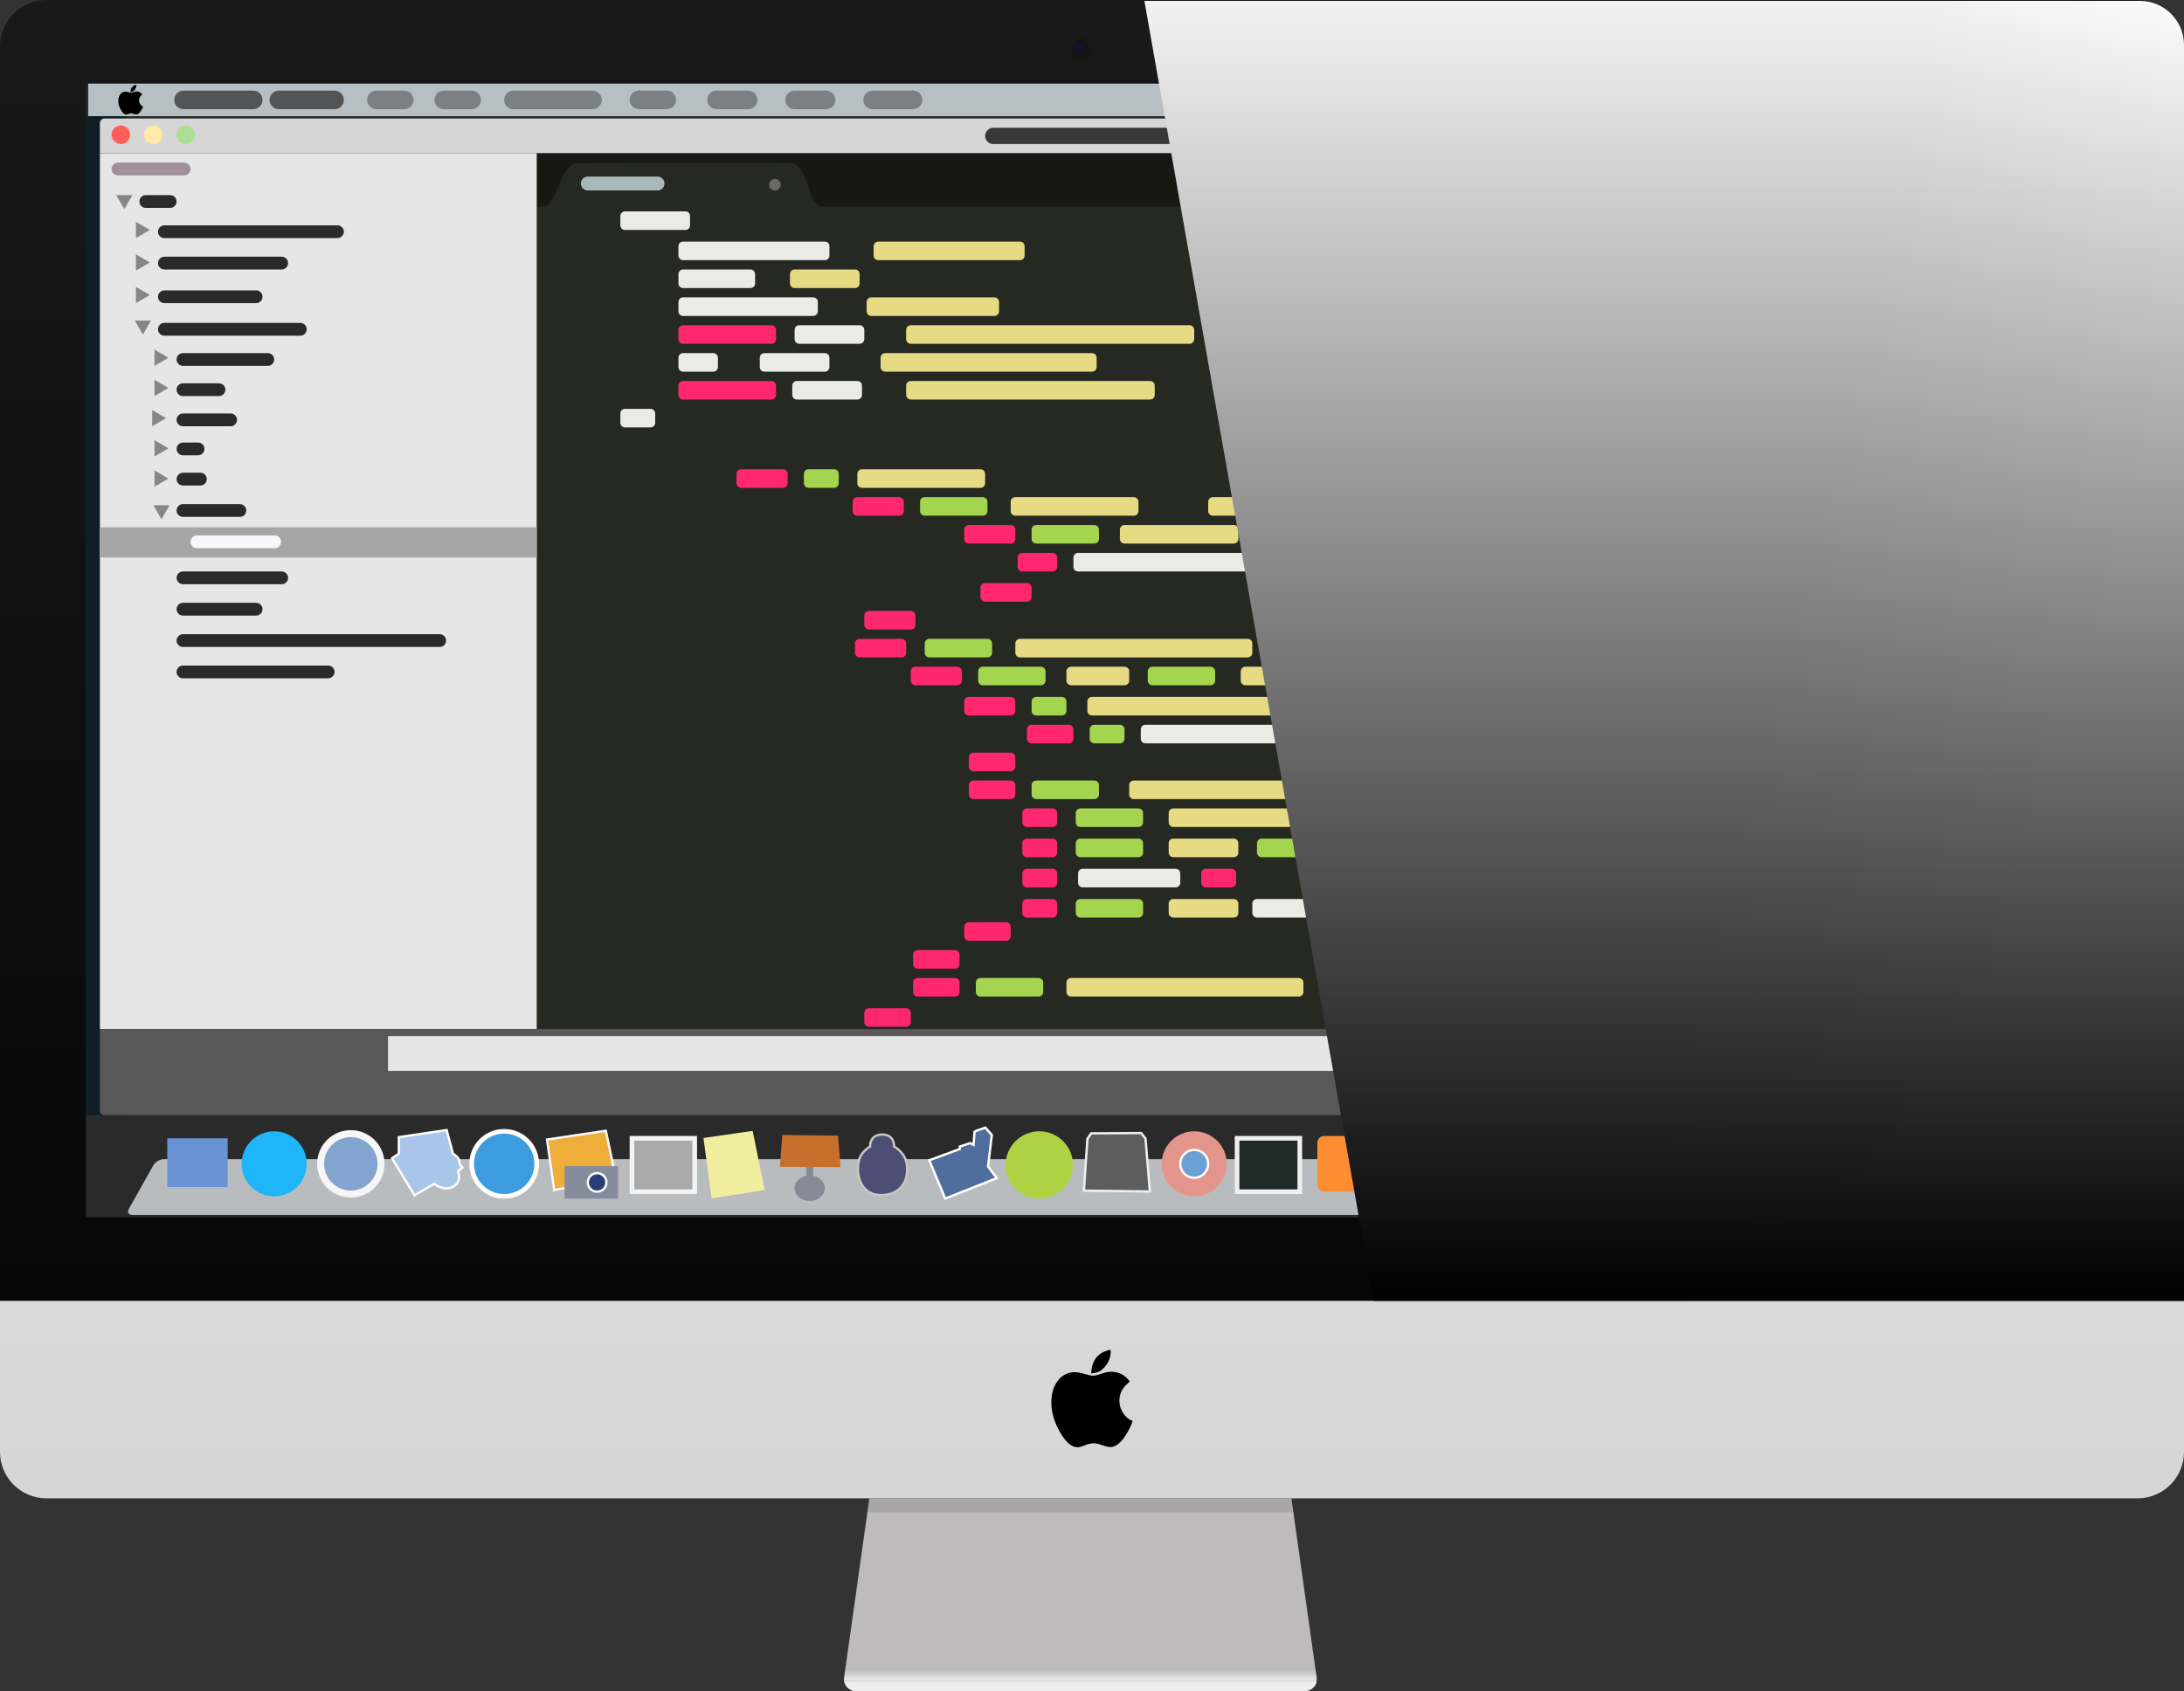 <?xml version="1.0" encoding="UTF-8" standalone="no"?>
<svg width="940px" height="728px" viewBox="0 0 940 728" version="1.1" xmlns="http://www.w3.org/2000/svg" xmlns:xlink="http://www.w3.org/1999/xlink" xmlns:sketch="http://www.bohemiancoding.com/sketch/ns">
    <rect x="0" y="0" width="940" height="728" fill="#333333" stroke="none"/>
    <title>Macsublime</title>
    <description>Created with Sketch (http://www.bohemiancoding.com/sketch)</description>
    <defs>
        <linearGradient x1="50%" y1="88.751%" x2="50%" y2="99.176%" id="linearGradient-1">
            <stop stop-color="#BDBBBB" offset="0%"></stop>
            <stop stop-color="#D6D6D6" offset="30.111%"></stop>
            <stop stop-color="#E8E7E7" offset="48.214%"></stop>
            <stop stop-color="#D5D3D3" offset="64.561%"></stop>
            <stop stop-color="#C9C7C7" offset="100%"></stop>
        </linearGradient>
        <linearGradient x1="50%" y1="0%" x2="50%" y2="100%" id="linearGradient-2">
            <stop stop-color="#191919" offset="0%"></stop>
            <stop stop-color="#070707" offset="100%"></stop>
        </linearGradient>
        <linearGradient x1="50%" y1="0%" x2="50%" y2="100%" id="linearGradient-3">
            <stop stop-color="#D8D8D8" offset="0%"></stop>
            <stop stop-color="#D6D6D6" offset="100%"></stop>
        </linearGradient>
        <linearGradient x1="50%" y1="0%" x2="50%" y2="100%" id="linearGradient-4">
            <stop stop-color="#FFFFFF" offset="0%"></stop>
            <stop stop-color="#000000" offset="100%"></stop>
        </linearGradient>
        <linearGradient x1="68.083%" y1="28.65%" x2="95.923%" y2="37.081%" id="linearGradient-5" stop-color="#FFFFFF">
            <stop stop-opacity="0.05" offset="0%"></stop>
            <stop stop-opacity="0" offset="100%"></stop>
        </linearGradient>
        <path d="M492.555,0.377 L920.994,0.377 C931.499,0.377 940,8.884 940,19.378 L940,560.001 L591.232,560.001 Z M492.555,0.377" id="path-6"></path>
    </defs>
    <g id="Page 1" stroke="none" stroke-width="1" fill="none" fill-rule="evenodd">
        <g id="iMac" transform="translate(-12, -1)">
            <path d="M567.828,646 L578.68,723.06 C579.142,726.34 576.83,729 573.519,729 L380.481,729 C377.169,729 374.858,726.346 375.32,723.06 L386.172,646 Z M567.828,646" id="base" fill="url(#linearGradient-1)"></path>
            <path d="M578.71,725 C577.888,727.332 575.666,729 573.054,729 L380.996,729 C378.391,729 376.166,727.33 375.342,725 Z M578.71,725" id="Rectangle 14" fill="#F0EFEF"></path>
            <path d="M386.973,640 L385.366,652 L568.663,652 L566.913,640 L386.973,640 Z M386.973,640" id="shadow" opacity="0.11" fill="#000000"></path>
            <g id="upper" transform="translate(12, 1)">
                <path d="M20,0 C8.954,0 0,8.952 0,19.993 L0,560 L940,560 L940,19.993 C940,8.951 931.054,0 920,0 L20,0 Z M20,0" id="bezel" fill="url(#linearGradient-2)"></path>
                <path d="M37,36 L37,524 L903,524 L903,36 L37,36 Z M37,36" id="panel" fill="#2A2A2A"></path>
                <path d="M0,560 L0,624.991 C0,636.042 8.946,645 20,645 L920,645 C931.046,645 940,636.044 940,624.991 L940,560 L0,560 Z M0,560" id="frame bottom" fill="url(#linearGradient-3)"></path>
            </g>
            <path d="M474.468,591.694 C475.693,591.694 477.171,591.948 478.902,592.457 C480.648,592.965 481.808,593.22 482.379,593.22 C483.114,593.22 484.314,592.933 485.98,592.358 C487.645,591.784 489.09,591.497 490.315,591.497 C492.323,591.497 494.111,592.039 495.679,593.121 C496.56,593.744 497.434,594.589 498.299,595.655 C496.993,596.771 496.038,597.763 495.434,598.633 C494.34,600.207 493.793,601.946 493.793,603.849 C493.793,605.932 494.373,607.81 495.532,609.483 C496.691,611.156 498.014,612.214 499.5,612.657 C498.879,614.675 497.85,616.784 496.413,618.982 C494.242,622.278 492.086,623.927 489.948,623.927 C489.098,623.927 487.923,623.657 486.421,623.115 C484.935,622.572 483.678,622.303 482.649,622.303 C481.62,622.303 480.42,622.583 479.049,623.139 C477.693,623.713 476.591,624 475.742,624 C473.178,624 470.664,621.82 468.198,617.456 C465.733,613.141 464.5,608.909 464.5,604.759 C464.5,600.904 465.439,597.763 467.317,595.336 C469.211,592.908 471.595,591.694 474.468,591.694 M489.898,582 C489.964,582.213 490.005,582.402 490.021,582.566 C490.037,582.73 490.045,582.894 490.045,583.058 C490.045,584.108 489.801,585.256 489.311,586.503 C488.821,587.749 488.045,588.906 486.984,589.972 C486.07,590.874 485.163,591.481 484.265,591.793 C483.694,591.973 482.828,592.113 481.669,592.211 C481.702,589.718 482.347,587.561 483.604,585.74 C484.878,583.919 486.976,582.673 489.898,582" id="branding" fill="#000000"></path>
            <g id="camera" transform="translate(473, 18)">
                <path d="M4,8 C6.209,8 8,6.209 8,4 C8,1.791 6.209,0 4,0 C1.791,0 0,1.791 0,4 C0,6.209 1.791,8 4,8 Z M4,8" id="lens" fill="#141414"></path>
                <path d="M4,6 C5.105,6 6,5.105 6,4 C6,2.895 5.105,2 4,2 C2.895,2 2,2.895 2,4 C2,5.105 2.895,6 4,6 Z M4,6" id="aperture" fill-opacity="0.696" fill="#190E37"></path>
            </g>
        </g>
        <g id="screen" transform="translate(37, 36)">
            <g id="Top bar" transform="translate(1, 0)">
                <path d="M0,0 L0,14 L865,14 L865,0 L0,0 Z M0,0" id="Rectangle 8" fill="#B6BFC3"></path>
                <path d="M15.955,3.454 C16.328,3.454 16.778,3.532 17.306,3.687 C17.838,3.842 18.191,3.919 18.366,3.919 C18.589,3.919 18.955,3.832 19.463,3.657 C19.97,3.482 20.411,3.394 20.784,3.394 C21.396,3.394 21.941,3.559 22.419,3.889 C22.687,4.079 22.954,4.337 23.217,4.662 C22.819,5.002 22.528,5.304 22.344,5.569 C22.011,6.049 21.844,6.579 21.844,7.159 C21.844,7.794 22.021,8.366 22.374,8.876 C22.727,9.386 23.13,9.708 23.583,9.843 C23.394,10.458 23.081,11.101 22.643,11.771 C21.981,12.775 21.324,13.278 20.672,13.278 C20.413,13.278 20.055,13.195 19.597,13.03 C19.144,12.865 18.761,12.783 18.448,12.783 C18.134,12.783 17.768,12.868 17.351,13.038 C16.937,13.213 16.602,13.3 16.343,13.3 C15.562,13.3 14.795,12.636 14.044,11.306 C13.292,9.991 12.917,8.701 12.917,7.436 C12.917,6.261 13.203,5.304 13.775,4.564 C14.352,3.824 15.079,3.454 15.955,3.454 M20.657,0.5 C20.677,0.565 20.69,0.622 20.695,0.672 C20.699,0.722 20.702,0.772 20.702,0.822 C20.702,1.142 20.627,1.492 20.478,1.872 C20.329,2.252 20.092,2.605 19.769,2.93 C19.49,3.204 19.214,3.389 18.94,3.484 C18.766,3.539 18.502,3.582 18.149,3.612 C18.159,2.852 18.356,2.195 18.739,1.64 C19.127,1.085 19.766,0.705 20.657,0.5" id="branding" fill="#000000"></path>
                <path d="M40.995,3 C38.789,3 37,4.795 37,7 L37,7 C37,9.209 38.782,11 40.995,11 L71.005,11 C73.211,11 75,9.205 75,7 L75,7 C75,4.791 73.218,3 71.005,3 L40.995,3 Z M40.995,3" id="Rectangle 9" fill="#515556"></path>
                <path d="M82.004,3 C79.793,3 78,4.795 78,7 L78,7 C78,9.209 79.789,11 82.004,11 L105.996,11 C108.207,11 110,9.205 110,7 L110,7 C110,4.791 108.211,3 105.996,3 L82.004,3 Z M82.004,3" id="Rectangle 9" fill="#515556"></path>
                <path d="M123.999,3 C121.791,3 120,4.795 120,7 L120,7 C120,9.209 121.792,11 123.999,11 L136.001,11 C138.209,11 140,9.205 140,7 L140,7 C140,4.791 138.208,3 136.001,3 L123.999,3 Z M123.999,3" id="Rectangle 9" fill="#7A8084"></path>
                <path d="M152.999,3 C150.791,3 149,4.795 149,7 L149,7 C149,9.209 150.792,11 152.999,11 L165.001,11 C167.209,11 169,9.205 169,7 L169,7 C169,4.791 167.208,3 165.001,3 L152.999,3 Z M152.999,3" id="Rectangle 9" fill="#7A8084"></path>
                <path d="M183.008,3 C180.794,3 179,4.795 179,7 L179,7 C179,9.209 180.791,11 183.008,11 L216.992,11 C219.206,11 221,9.205 221,7 L221,7 C221,4.791 219.209,3 216.992,3 L183.008,3 Z M183.008,3" id="Rectangle 9" fill="#7A8084"></path>
                <path d="M236.999,3 C234.791,3 233,4.795 233,7 L233,7 C233,9.209 234.792,11 236.999,11 L249.001,11 C251.209,11 253,9.205 253,7 L253,7 C253,4.791 251.208,3 249.001,3 L236.999,3 Z M236.999,3" id="Rectangle 9" fill="#7A8084"></path>
                <path d="M270.426,3 C268.212,3 266.417,4.795 266.417,7 L266.417,7 C266.417,9.209 268.201,11 270.426,11 L283.991,11 C286.205,11 288,9.205 288,7 L288,7 C288,4.791 286.215,3 283.991,3 L270.426,3 Z M270.426,3" id="Rectangle 9" fill="#7A8084"></path>
                <path d="M304.009,3 C301.795,3 300,4.795 300,7 L300,7 C300,9.209 301.785,11 304.009,11 L317.574,11 C319.788,11 321.583,9.205 321.583,7 L321.583,7 C321.583,4.791 319.799,3 317.574,3 L304.009,3 Z M304.009,3" id="Rectangle 9" fill="#7A8084"></path>
                <path d="M337.583,3 C335.374,3 333.583,4.795 333.583,7 L333.583,7 C333.583,9.209 335.371,11 337.583,11 L355.001,11 C357.209,11 359,9.205 359,7 L359,7 C359,4.791 357.213,3 355.001,3 L337.583,3 Z M337.583,3" id="Rectangle 9" fill="#7A8084"></path>
                <path d="M630.997,3 C628.79,3 627,4.795 627,7 L627,7 C627,9.209 628.798,11 630.997,11 L656.003,11 C658.21,11 660,9.205 660,7 L660,7 C660,4.791 658.202,3 656.003,3 L630.997,3 Z M630.997,3" id="Rectangle 9 copy" fill="#7A8084"></path>
                <path d="M745.997,3 C743.789,3 742,4.795 742,7 L742,7 C742,9.209 743.794,11 745.997,11 L766.003,11 C768.211,11 770,9.205 770,7 L770,7 C770,4.791 768.206,3 766.003,3 L745.997,3 Z M745.997,3" id="Rectangle 9 copy" fill="#7A8084"></path>
                <path d="M778.002,3 C775.792,3 774,4.795 774,7 L774,7 C774,9.209 775.792,11 778.002,11 L798.998,11 C801.208,11 803,9.205 803,7 L803,7 C803,4.791 801.208,3 798.998,3 L778.002,3 Z M778.002,3" id="Rectangle 9 copy" fill="#7A8084"></path>
                <path d="M677.008,3 C674.795,3 673,4.795 673,7 L673,7 C673,9.209 674.8,11 677.008,11 L725.992,11 C728.205,11 730,9.205 730,7 L730,7 C730,4.791 728.2,3 725.992,3 L677.008,3 Z M677.008,3" id="Rectangle 9 copy" fill="#7A8084"></path>
                <g id="Group" transform="translate(583, 3)">
                    <path d="M0.153,2.683 L0.153,5.344 L2.331,5.344 L4.042,7.222 C4.417,7.633 4.721,7.517 4.721,6.961 L4.721,1.039 C4.721,0.484 4.418,0.369 4.055,0.772 L2.331,2.683 L0.153,2.683 Z M0.153,2.683" id="Path 5" fill="#7D8487"></path>
                    <path d="M5.76,2.857 C5.76,2.857 6.585,3.554 6.575,4.263 C6.565,4.96 5.721,5.668 5.721,5.668 M7.213,1.118 C7.213,1.118 8.847,2.145 8.847,4.249 C8.847,6.353 7.213,7.38 7.213,7.38" id="Path 6" stroke="#979797" stroke-width="0.5"></path>
                </g>
                <g id="Group" transform="translate(603, 2)" stroke="#979797">
                    <path d="M4.148,6.719 C4.148,6.719 4.924,6.003 6.648,6 C8.371,5.997 9.148,6.732 9.148,6.732" id="Path 9"></path>
                    <path d="M2.162,4.831 C2.162,4.831 3.426,3.459 6.648,3.501 C9.87,3.543 11.134,4.998 11.134,4.998" id="Path 10"></path>
                    <path d="M0.005,2.937 C0.005,2.937 1.836,0.706 6.648,0.732 C11.46,0.758 13.291,3.04 13.291,3.04" id="Path 11"></path>
                    <path d="M6.153,8.27 C5.874,8.27 5.648,8.502 5.648,8.77 L5.648,8.77 C5.648,9.046 5.862,9.27 6.153,9.27 L7.143,9.27 C7.422,9.27 7.648,9.038 7.648,8.77 L7.648,8.77 C7.648,8.494 7.434,8.27 7.143,8.27 L6.153,8.27 Z M6.153,8.27" id="Rectangle 18" fill="#D8D8D8"></path>
                </g>
                <g id="Group" transform="translate(837, 3)" stroke="#979797" fill="#D8D8D8">
                    <path d="M0,0 L0,2 L2,2 L2,0 L0,0 Z M0,0" id="Rectangle 23"></path>
                    <path d="M0,6 L0,8 L2,8 L2,6 L0,6 Z M0,6" id="Rectangle 23"></path>
                    <path d="M4.153,0 L4.153,2 L15,2 L15,0 L4.153,0 Z M4.153,0" id="Rectangle 23"></path>
                    <path d="M4.153,3 L4.153,5 L12,5 L12,3 L4.153,3 Z M4.153,3" id="Rectangle 23"></path>
                    <path d="M4.153,6 L4.153,8 L13,8 L13,6 L4.153,6 Z M4.153,6" id="Rectangle 23"></path>
                    <path d="M0,3 L0,5 L2,5 L2,3 L0,3 Z M0,3" id="Rectangle 23"></path>
                </g>
                <g id="Group" transform="translate(818, 3)" stroke="#7D8487">
                    <path d="M3,6 C4.657,6 6,4.657 6,3 C6,1.343 4.657,0 3,0 C1.343,0 0,1.343 0,3 C0,4.657 1.343,6 3,6 Z M3,6" id="Oval 3"></path>
                    <path d="M5.5,5.5 L7.5,7.5" id="Line" stroke-linecap="square"></path>
                </g>
            </g>
            <g id="sublime" transform="translate(0, 14)">
                <path d="M0,0 L0,430 L17,430 L17,0 L0,0 Z M0,0" id="Rectangle 36" fill="#0F1E27"></path>
                <path d="M7.999,1 C6.895,1 6,1.893 6,2.992 L6,16 L860,16 L860,2.992 C860,1.892 859.106,1 858.001,1 L7.999,1 Z M7.999,1" id="Rectangle 29" fill="#D6D6D6"></path>
                <path d="M194,16 L194,39 L860,39 L860,16 L194,16 Z M194,16" id="Rectangle 30" fill="#171714"></path>
                <path d="M195.037,40 C195.037,40 197.868,39.574 199.494,37.432 C202.321,33.707 203.71,28.642 205.597,25.365 C205.633,25.302 207.923,20.886 210.587,20.199 C211.079,20.072 301.307,19.774 304.103,20.199 C306.9,20.623 308.576,24.93 308.844,25.365 C310.495,28.042 311.062,31.974 312.354,34.464 C314.292,38.196 316.605,40 316.605,40 L195.037,40 Z M195.037,40" id="Path 12" fill="#262822"></path>
                <path d="M194,39 L194,393 L860,393 L860,39 L194,39 Z M194,39" id="Rectangle 33" fill="#262822"></path>
                <path d="M789,40 L789,392 L795,392 L795,40 L789,40 Z M789,40" id="Rectangle 34" fill="#252622"></path>
                <path d="M296.5,32 C297.881,32 299,30.881 299,29.5 C299,28.119 297.881,27 296.5,27 C295.119,27 294,28.119 294,29.5 C294,30.881 295.119,32 296.5,32 Z M296.5,32" id="Oval 4" fill="#696A66"></path>
                <path d="M216.007,26 C214.346,26 213,27.347 213,29 L213,29 C213,30.657 214.346,32 216.007,32 L245.993,32 C247.654,32 249,30.653 249,29 L249,29 C249,27.343 247.654,26 245.993,26 L216.007,26 Z M216.007,26" id="Rectangle 9" fill="#A9B9BB"></path>
                <path d="M15,12 C17.209,12 19,10.209 19,8 C19,5.791 17.209,4 15,4 C12.791,4 11,5.791 11,8 C11,10.209 12.791,12 15,12 Z M15,12" id="Oval 5" fill="#FF5E5A"></path>
                <path d="M29,12 C31.209,12 33,10.209 33,8 C33,5.791 31.209,4 29,4 C26.791,4 25,5.791 25,8 C25,10.209 26.791,12 29,12 Z M29,12" id="Oval 5" fill="#FFEAA7"></path>
                <path d="M43,12 C45.209,12 47,10.209 47,8 C47,5.791 45.209,4 43,4 C40.791,4 39,5.791 39,8 C39,10.209 40.791,12 43,12 Z M43,12" id="Oval 5" fill="#AEDD91"></path>
                <path d="M390.503,5 C388.568,5 387,6.571 387,8.5 L387,8.5 C387,10.433 388.564,12 390.503,12 L472.497,12 C474.432,12 476,10.429 476,8.5 L476,8.5 C476,6.567 474.436,5 472.497,5 L390.503,5 Z M390.503,5" id="Rectangle 32" fill="#373737"></path>
                <path d="M6,16 L6,393 L194,393 L194,16 L6,16 Z M6,16" id="Rectangle 35" fill="#E6E6E6"></path>
                <path d="M860,0 L860,430 L866,430 L866,0 L860,0 Z M860,0" id="Rectangle 36" fill="#0F1E27"></path>
                <path d="M6,393 L6,427.998 C6,429.103 6.894,430 7.999,430 L858.001,430 C859.105,430 860,429.104 860,427.998 L860,393 L6,393 Z M6,393" id="Rectangle 109" fill="#595959"></path>
                <path d="M130,396 L130,411 L670,411 L670,396 L130,396 Z M130,396" id="Rectangle 110" fill="#E6E6E6"></path>
                <g id="Side text" transform="translate(6, 20)">
                    <path d="M7.754,0 C6.233,0 5,1.234 5,2.75 L5,2.75 C5,4.269 6.23,5.5 7.754,5.5 L36.246,5.5 C37.767,5.5 39,4.266 39,2.75 L39,2.75 C39,1.231 37.77,0 36.246,0 L7.754,0 Z M7.754,0" id="Rectangle 38" fill="#A18F9A"></path>
                    <path d="M19.75,14 C18.231,14 17,15.234 17,16.75 L17,16.75 C17,18.269 18.229,19.5 19.75,19.5 L30.25,19.5 C31.769,19.5 33,18.266 33,16.75 L33,16.75 C33,15.231 31.771,14 30.25,14 L19.75,14 Z M19.75,14" id="Rectangle 38" fill="#2A2A2A"></path>
                    <path d="M27.754,27 C26.233,27 25,28.234 25,29.75 L25,29.75 C25,31.269 26.225,32.5 27.754,32.5 L102.246,32.5 C103.767,32.5 105,31.266 105,29.75 L105,29.75 C105,28.231 103.775,27 102.246,27 L27.754,27 Z M27.754,27" id="Rectangle 38" fill="#2A2A2A"></path>
                    <path d="M27.75,69 C26.231,69 25,70.234 25,71.75 L25,71.75 C25,73.269 26.221,74.5 27.75,74.5 L86.25,74.5 C87.769,74.5 89,73.266 89,71.75 L89,71.75 C89,70.231 87.779,69 86.25,69 L27.75,69 Z M27.75,69" id="Rectangle 38" fill="#2A2A2A"></path>
                    <path d="M35.756,82 C34.234,82 33,83.234 33,84.75 L33,84.75 C33,86.269 34.234,87.5 35.756,87.5 L72.244,87.5 C73.766,87.5 75,86.266 75,84.75 L75,84.75 C75,83.231 73.766,82 72.244,82 L35.756,82 Z M35.756,82" id="Rectangle 38" fill="#2A2A2A"></path>
                    <path d="M35.745,95 C34.229,95 33,96.234 33,97.75 L33,97.75 C33,99.269 34.235,100.5 35.745,100.5 L51.255,100.5 C52.771,100.5 54,99.266 54,97.75 L54,97.75 C54,96.231 52.765,95 51.255,95 L35.745,95 Z M35.745,95" id="Rectangle 38" fill="#2A2A2A"></path>
                    <path d="M35.758,108 C34.235,108 33,109.234 33,110.75 L33,110.75 C33,112.269 34.237,113.5 35.758,113.5 L56.242,113.5 C57.765,113.5 59,112.266 59,110.75 L59,110.75 C59,109.231 57.763,108 56.242,108 L35.758,108 Z M35.758,108" id="Rectangle 38" fill="#2A2A2A"></path>
                    <path d="M35.753,120.5 C34.233,120.5 33,121.734 33,123.25 L33,123.25 C33,124.769 34.239,126 35.753,126 L42.247,126 C43.767,126 45,124.766 45,123.25 L45,123.25 C45,121.731 43.761,120.5 42.247,120.5 L35.753,120.5 Z M35.753,120.5" id="Rectangle 38" fill="#2A2A2A"></path>
                    <path d="M35.757,133.5 C34.234,133.5 33,134.734 33,136.25 L33,136.25 C33,137.769 34.223,139 35.757,139 L43.243,139 C44.766,139 46,137.766 46,136.25 L46,136.25 C46,134.731 44.777,133.5 43.243,133.5 L35.757,133.5 Z M35.757,133.5" id="Rectangle 38" fill="#2A2A2A"></path>
                    <path d="M35.753,176 C34.233,176 33,177.234 33,178.75 L33,178.75 C33,180.269 34.235,181.5 35.753,181.5 L78.247,181.5 C79.767,181.5 81,180.266 81,178.75 L81,178.75 C81,177.231 79.765,176 78.247,176 L35.753,176 Z M35.753,176" id="Rectangle 38" fill="#2A2A2A"></path>
                    <path d="M35.751,189.5 C34.232,189.5 33,190.734 33,192.25 L33,192.25 C33,193.769 34.231,195 35.751,195 L67.249,195 C68.768,195 70,193.766 70,192.25 L70,192.25 C70,190.731 68.769,189.5 67.249,189.5 L35.751,189.5 Z M35.751,189.5" id="Rectangle 38" fill="#2A2A2A"></path>
                    <path d="M35.753,203 C34.233,203 33,204.234 33,205.75 L33,205.75 C33,207.269 34.224,208.5 35.753,208.5 L146.247,208.5 C147.767,208.5 149,207.266 149,205.75 L149,205.75 C149,204.231 147.776,203 146.247,203 L35.753,203 Z M35.753,203" id="Rectangle 38" fill="#2A2A2A"></path>
                    <path d="M35.75,216.5 C34.231,216.5 33,217.734 33,219.25 L33,219.25 C33,220.769 34.238,222 35.75,222 L98.25,222 C99.769,222 101,220.766 101,219.25 L101,219.25 C101,217.731 99.762,216.5 98.25,216.5 L35.75,216.5 Z M35.75,216.5" id="Rectangle 38" fill="#2A2A2A"></path>
                    <path d="M35.742,147 C34.228,147 33,148.234 33,149.75 L33,149.75 C33,151.269 34.232,152.5 35.742,152.5 L60.258,152.5 C61.772,152.5 63,151.266 63,149.75 L63,149.75 C63,148.231 61.768,147 60.258,147 L35.742,147 Z M35.742,147" id="Rectangle 38" fill="#2A2A2A"></path>
                    <path d="M27.758,40.5 C26.235,40.5 25,41.734 25,43.25 L25,43.25 C25,44.769 26.222,46 27.758,46 L78.242,46 C79.765,46 81,44.766 81,43.25 L81,43.25 C81,41.731 79.778,40.5 78.242,40.5 L27.758,40.5 Z M27.758,40.5" id="Rectangle 38" fill="#2A2A2A"></path>
                    <path d="M27.747,55 C26.23,55 25,56.234 25,57.75 L25,57.75 C25,59.269 26.227,60.5 27.747,60.5 L67.253,60.5 C68.77,60.5 70,59.266 70,57.75 L70,57.75 C70,56.231 68.773,55 67.253,55 L27.747,55 Z M27.747,55" id="Rectangle 38" fill="#2A2A2A"></path>
                    <path d="M0,157 L0,170 L188,170 L188,157 L0,157 Z M0,157" id="Rectangle 49" fill="#A6A6A6"></path>
                    <path d="M41.742,160.5 C40.228,160.5 39,161.734 39,163.25 L39,163.25 C39,164.769 40.232,166 41.742,166 L75.258,166 C76.772,166 78,164.766 78,163.25 L78,163.25 C78,161.731 76.768,160.5 75.258,160.5 L41.742,160.5 Z M41.742,160.5" id="Rectangle 38" fill="#F7F7FC"></path>
                    <g id="Group" transform="translate(7, 13)" fill="#868686">
                        <path d="M3.5,1 L7,7 L0,7 L3.5,1 Z M3.5,1" id="Triangle 2" transform="translate(3.5, 4) rotate(-180) translate(-3.5, -4) "></path>
                        <path d="M11.5,55 L15,61 L8,61 L11.5,55 Z M11.5,55" id="Triangle 2" transform="translate(11.5, 58) rotate(-180) translate(-11.5, -58) "></path>
                        <path d="M11.5,13 L15,19 L8,19 L11.5,13 Z M11.5,13" id="Triangle 2" transform="translate(11.5, 16) rotate(-270) translate(-11.5, -16) "></path>
                        <path d="M11.5,27 L15,33 L8,33 L11.5,27 Z M11.5,27" id="Triangle 2" transform="translate(11.5, 30) rotate(-270) translate(-11.5, -30) "></path>
                        <path d="M11.5,41 L15,47 L8,47 L11.5,41 Z M11.5,41" id="Triangle 2" transform="translate(11.5, 44) rotate(-270) translate(-11.5, -44) "></path>
                        <path d="M19.5,68 L23,74 L16,74 L19.5,68 Z M19.5,68" id="Triangle 2" transform="translate(19.5, 71) rotate(-270) translate(-19.5, -71) "></path>
                        <path d="M19.5,81 L23,87 L16,87 L19.5,81 Z M19.5,81" id="Triangle 2" transform="translate(19.5, 84) rotate(-270) translate(-19.5, -84) "></path>
                        <path d="M18.5,94 L22,100 L15,100 L18.5,94 Z M18.5,94" id="Triangle 2" transform="translate(18.5, 97) rotate(-270) translate(-18.5, -97) "></path>
                        <path d="M19.5,107 L23,113 L16,113 L19.5,107 Z M19.5,107" id="Triangle 2" transform="translate(19.5, 110) rotate(-270) translate(-19.5, -110) "></path>
                        <path d="M19.5,120 L23,126 L16,126 L19.5,120 Z M19.5,120" id="Triangle 2" transform="translate(19.5, 123) rotate(-270) translate(-19.5, -123) "></path>
                        <path d="M19.5,134.5 L23,140.5 L16,140.5 L19.5,134.5 Z M19.5,134.5" id="Triangle 2" transform="translate(19.5, 137.5) rotate(-180) translate(-19.5, -137.5) "></path>
                    </g>
                </g>
                <g id="Text" transform="translate(230, 41)">
                    <path d="M27,61 C25.895,61 25,61.887 25,62.998 L25,67.002 C25,68.105 25.89,69 27,69 L40,69 C41.105,69 42,68.113 42,67.002 L42,62.998 C42,61.895 41.11,61 40,61 L27,61 Z M27,61" id="Rectangle 56" fill="#EBEBE6"></path>
                    <path d="M26.997,73 C25.894,73 25,73.887 25,74.998 L25,79.002 C25,80.105 25.897,81 26.997,81 L65.003,81 C66.106,81 67,80.113 67,79.002 L67,74.998 C67,73.895 66.103,73 65.003,73 L26.997,73 Z M26.997,73" id="Rectangle 56" fill="#FE2770"></path>
                    <path d="M51.991,111 C50.891,111 50,111.887 50,112.998 L50,117.002 C50,118.105 50.89,119 51.991,119 L70.009,119 C71.109,119 72,118.113 72,117.002 L72,112.998 C72,111.895 71.11,111 70.009,111 L51.991,111 Z M51.991,111" id="Rectangle 56" fill="#FE2770"></path>
                    <path d="M101.991,123 C100.891,123 100,123.887 100,124.998 L100,129.002 C100,130.105 100.89,131 101.991,131 L120.009,131 C121.109,131 122,130.113 122,129.002 L122,124.998 C122,123.895 121.11,123 120.009,123 L101.991,123 Z M101.991,123" id="Rectangle 56" fill="#FE2770"></path>
                    <path d="M149.991,135 C148.891,135 148,135.887 148,136.998 L148,141.002 C148,142.105 148.89,143 149.991,143 L168.009,143 C169.109,143 170,142.113 170,141.002 L170,136.998 C170,135.895 169.11,135 168.009,135 L149.991,135 Z M149.991,135" id="Rectangle 56" fill="#FE2770"></path>
                    <path d="M156.991,160 C155.891,160 155,160.887 155,161.998 L155,166.002 C155,167.105 155.89,168 156.991,168 L175.009,168 C176.109,168 177,167.113 177,166.002 L177,161.998 C177,160.895 176.11,160 175.009,160 L156.991,160 Z M156.991,160" id="Rectangle 56" fill="#FE2770"></path>
                    <path d="M106.991,172 C105.891,172 105,172.887 105,173.998 L105,178.002 C105,179.105 105.89,180 106.991,180 L125.009,180 C126.109,180 127,179.113 127,178.002 L127,173.998 C127,172.895 126.11,172 125.009,172 L106.991,172 Z M106.991,172" id="Rectangle 56" fill="#FE2770"></path>
                    <path d="M102.991,184 C101.891,184 101,184.887 101,185.998 L101,190.002 C101,191.105 101.89,192 102.991,192 L121.009,192 C122.109,192 123,191.113 123,190.002 L123,185.998 C123,184.895 122.11,184 121.009,184 L102.991,184 Z M102.991,184" id="Rectangle 56" fill="#FE2770"></path>
                    <path d="M126.991,196 C125.891,196 125,196.887 125,197.998 L125,202.002 C125,203.105 125.89,204 126.991,204 L145.009,204 C146.109,204 147,203.113 147,202.002 L147,197.998 C147,196.895 146.11,196 145.009,196 L126.991,196 Z M126.991,196" id="Rectangle 56" fill="#FE2770"></path>
                    <path d="M149.991,209 C148.891,209 148,209.887 148,210.998 L148,215.002 C148,216.105 148.89,217 149.991,217 L168.009,217 C169.109,217 170,216.113 170,215.002 L170,210.998 C170,209.895 169.11,209 168.009,209 L149.991,209 Z M149.991,209" id="Rectangle 56" fill="#FE2770"></path>
                    <path d="M176.991,221 C175.891,221 175,221.887 175,222.998 L175,227.002 C175,228.105 175.898,229 176.991,229 L193.009,229 C194.109,229 195,228.113 195,227.002 L195,222.998 C195,221.895 194.102,221 193.009,221 L176.991,221 Z M176.991,221" id="Rectangle 56" fill="#FE2770"></path>
                    <path d="M542.991,221 C541.891,221 541,221.887 541,222.998 L541,227.002 C541,228.105 541.898,229 542.991,229 L559.009,229 C560.109,229 561,228.113 561,227.002 L561,222.998 C561,221.895 560.102,221 559.009,221 L542.991,221 Z M542.991,221" id="Rectangle 56" fill="#FE2770"></path>
                    <path d="M493.991,270 C492.891,270 492,270.887 492,271.998 L492,276.002 C492,277.105 492.898,278 493.991,278 L510.009,278 C511.109,278 512,277.113 512,276.002 L512,271.998 C512,270.895 511.102,270 510.009,270 L493.991,270 Z M493.991,270" id="Rectangle 56" fill="#FE2770"></path>
                    <path d="M426.991,257 C425.891,257 425,257.887 425,258.998 L425,263.002 C425,264.105 425.898,265 426.991,265 L443.009,265 C444.109,265 445,264.113 445,263.002 L445,258.998 C445,257.895 444.102,257 443.009,257 L426.991,257 Z M426.991,257" id="Rectangle 56" fill="#FE2770"></path>
                    <path d="M151.991,233 C150.891,233 150,233.887 150,234.998 L150,239.002 C150,240.105 150.898,241 151.991,241 L168.009,241 C169.109,241 170,240.113 170,239.002 L170,234.998 C170,233.895 169.102,233 168.009,233 L151.991,233 Z M151.991,233" id="Rectangle 56" fill="#FE2770"></path>
                    <path d="M151.991,245 C150.891,245 150,245.887 150,246.998 L150,251.002 C150,252.105 150.898,253 151.991,253 L168.009,253 C169.109,253 170,252.113 170,251.002 L170,246.998 C170,245.895 169.102,245 168.009,245 L151.991,245 Z M151.991,245" id="Rectangle 56" fill="#FE2770"></path>
                    <path d="M149.991,306 C148.891,306 148,306.887 148,307.998 L148,312.002 C148,313.105 148.898,314 149.991,314 L166.009,314 C167.109,314 168,313.113 168,312.002 L168,307.998 C168,306.895 167.102,306 166.009,306 L149.991,306 Z M149.991,306" id="Rectangle 56" fill="#FE2770"></path>
                    <path d="M305.991,330 C304.891,330 304,330.887 304,331.998 L304,336.002 C304,337.105 304.898,338 305.991,338 L322.009,338 C323.109,338 324,337.113 324,336.002 L324,331.998 C324,330.895 323.102,330 322.009,330 L305.991,330 Z M305.991,330" id="Rectangle 56" fill="#FE2770"></path>
                    <path d="M127.991,318 C126.891,318 126,318.887 126,319.998 L126,324.002 C126,325.105 126.898,326 127.991,326 L144.009,326 C145.109,326 146,325.113 146,324.002 L146,319.998 C146,318.895 145.102,318 144.009,318 L127.991,318 Z M127.991,318" id="Rectangle 56" fill="#FE2770"></path>
                    <path d="M127.991,330 C126.891,330 126,330.887 126,331.998 L126,336.002 C126,337.105 126.898,338 127.991,338 L144.009,338 C145.109,338 146,337.113 146,336.002 L146,331.998 C146,330.895 145.102,330 144.009,330 L127.991,330 Z M127.991,330" id="Rectangle 56" fill="#FE2770"></path>
                    <path d="M106.991,343 C105.891,343 105,343.887 105,344.998 L105,349.002 C105,350.105 105.898,351 106.991,351 L123.009,351 C124.109,351 125,350.113 125,349.002 L125,344.998 C125,343.895 124.102,343 123.009,343 L106.991,343 Z M106.991,343" id="Rectangle 56" fill="#FE2770"></path>
                    <path d="M174.992,257 C173.892,257 173,257.887 173,258.998 L173,263.002 C173,264.105 173.893,265 174.992,265 L186.008,265 C187.108,265 188,264.113 188,263.002 L188,258.998 C188,257.895 187.107,257 186.008,257 L174.992,257 Z M174.992,257" id="Rectangle 56" fill="#FE2770"></path>
                    <path d="M174.992,283 C173.892,283 173,283.887 173,284.998 L173,289.002 C173,290.105 173.893,291 174.992,291 L186.008,291 C187.108,291 188,290.113 188,289.002 L188,284.998 C188,283.895 187.107,283 186.008,283 L174.992,283 Z M174.992,283" id="Rectangle 56" fill="#FE2770"></path>
                    <path d="M251.992,283 C250.892,283 250,283.887 250,284.998 L250,289.002 C250,290.105 250.893,291 251.992,291 L263.008,291 C264.108,291 265,290.113 265,289.002 L265,284.998 C265,283.895 264.107,283 263.008,283 L251.992,283 Z M251.992,283" id="Rectangle 56" fill="#FE2770"></path>
                    <path d="M174.992,270 C173.892,270 173,270.887 173,271.998 L173,276.002 C173,277.105 173.893,278 174.992,278 L186.008,278 C187.108,278 188,277.113 188,276.002 L188,271.998 C188,270.895 187.107,270 186.008,270 L174.992,270 Z M174.992,270" id="Rectangle 56" fill="#FE2770"></path>
                    <path d="M173,147 C171.895,147 171,147.887 171,148.998 L171,153.002 C171,154.105 171.89,155 173,155 L186,155 C187.105,155 188,154.113 188,153.002 L188,148.998 C188,147.895 187.11,147 186,147 L173,147 Z M173,147" id="Rectangle 56" fill="#FE2770"></path>
                    <path d="M414,148 C412.895,148 412,148.887 412,149.998 L412,154.002 C412,155.105 412.89,156 414,156 L427,156 C428.105,156 429,155.113 429,154.002 L429,149.998 C429,148.895 428.11,148 427,148 L414,148 Z M414,148" id="Rectangle 56" fill="#FE2770"></path>
                    <path d="M26.996,37 C25.894,37 25,37.887 25,38.998 L25,43.002 C25,44.105 25.895,45 26.996,45 L83.004,45 C84.106,45 85,44.113 85,43.002 L85,38.998 C85,37.895 84.105,37 83.004,37 L26.996,37 Z M26.996,37" id="Rectangle 56" fill="#EBEBE6"></path>
                    <path d="M26.997,49 C25.894,49 25,49.887 25,50.998 L25,55.002 C25,56.105 25.897,57 26.997,57 L65.003,57 C66.106,57 67,56.113 67,55.002 L67,50.998 C67,49.895 66.103,49 65.003,49 L26.997,49 Z M26.997,49" id="Rectangle 56" fill="#FE2770"></path>
                    <path d="M1.992,0 C0.892,0 0,0.887 0,1.998 L0,6.002 C0,7.105 0.898,8 1.992,8 L28.008,8 C29.108,8 30,7.113 30,6.002 L30,1.998 C30,0.895 29.102,0 28.008,0 L1.992,0 Z M1.992,0" id="Rectangle 56" fill="#EBEBE6"></path>
                    <path d="M26.999,13 C25.895,13 25,13.887 25,14.998 L25,19.002 C25,20.105 25.894,21 26.999,21 L88.001,21 C89.105,21 90,20.113 90,19.002 L90,14.998 C90,13.895 89.106,13 88.001,13 L26.999,13 Z M26.999,13" id="Rectangle 56" fill="#EBEBE6"></path>
                    <path d="M110.999,13 C109.895,13 109,13.887 109,14.998 L109,19.002 C109,20.105 109.894,21 110.999,21 L172.001,21 C173.105,21 174,20.113 174,19.002 L174,14.998 C174,13.895 173.106,13 172.001,13 L110.999,13 Z M110.999,13" id="Rectangle 56" fill="#E6DA82"></path>
                    <path d="M104.006,111 C102.898,111 102,111.887 102,112.998 L102,117.002 C102,118.105 102.886,119 104.006,119 L154.994,119 C156.102,119 157,118.113 157,117.002 L157,112.998 C157,111.895 156.114,111 154.994,111 L104.006,111 Z M104.006,111" id="Rectangle 56" fill="#E6DA82"></path>
                    <path d="M80.992,111 C79.892,111 79,111.887 79,112.998 L79,117.002 C79,118.105 79.893,119 80.992,119 L92.008,119 C93.108,119 94,118.113 94,117.002 L94,112.998 C94,111.895 93.107,111 92.008,111 L80.992,111 Z M80.992,111" id="Rectangle 56" fill="#A3D54F"></path>
                    <path d="M130.993,123 C129.892,123 129,123.887 129,124.998 L129,129.002 C129,130.105 129.9,131 130.993,131 L156.007,131 C157.108,131 158,130.113 158,129.002 L158,124.998 C158,123.895 157.1,123 156.007,123 L130.993,123 Z M130.993,123" id="Rectangle 56" fill="#A3D54F"></path>
                    <path d="M178.993,135 C177.892,135 177,135.887 177,136.998 L177,141.002 C177,142.105 177.9,143 178.993,143 L204.007,143 C205.108,143 206,142.113 206,141.002 L206,136.998 C206,135.895 205.1,135 204.007,135 L178.993,135 Z M178.993,135" id="Rectangle 56" fill="#A3D54F"></path>
                    <path d="M132.993,184 C131.892,184 131,184.887 131,185.998 L131,190.002 C131,191.105 131.9,192 132.993,192 L158.007,192 C159.108,192 160,191.113 160,190.002 L160,185.998 C160,184.895 159.1,184 158.007,184 L132.993,184 Z M132.993,184" id="Rectangle 56" fill="#A3D54F"></path>
                    <path d="M155.993,196 C154.892,196 154,196.887 154,197.998 L154,202.002 C154,203.105 154.9,204 155.993,204 L181.007,204 C182.108,204 183,203.113 183,202.002 L183,197.998 C183,196.895 182.1,196 181.007,196 L155.993,196 Z M155.993,196" id="Rectangle 56" fill="#A3D54F"></path>
                    <path d="M178.993,245 C177.892,245 177,245.887 177,246.998 L177,251.002 C177,252.105 177.9,253 178.993,253 L204.007,253 C205.108,253 206,252.113 206,251.002 L206,246.998 C206,245.895 205.1,245 204.007,245 L178.993,245 Z M178.993,245" id="Rectangle 56" fill="#A3D54F"></path>
                    <path d="M197.993,257 C196.892,257 196,257.887 196,258.998 L196,263.002 C196,264.105 196.9,265 197.993,265 L223.007,265 C224.108,265 225,264.113 225,263.002 L225,258.998 C225,257.895 224.1,257 223.007,257 L197.993,257 Z M197.993,257" id="Rectangle 56" fill="#A3D54F"></path>
                    <path d="M197.993,270 C196.892,270 196,270.887 196,271.998 L196,276.002 C196,277.105 196.9,278 197.993,278 L223.007,278 C224.108,278 225,277.113 225,276.002 L225,271.998 C225,270.895 224.1,270 223.007,270 L197.993,270 Z M197.993,270" id="Rectangle 56" fill="#A3D54F"></path>
                    <path d="M275.993,270 C274.892,270 274,270.887 274,271.998 L274,276.002 C274,277.105 274.9,278 275.993,278 L301.007,278 C302.108,278 303,277.113 303,276.002 L303,271.998 C303,270.895 302.1,270 301.007,270 L275.993,270 Z M275.993,270" id="Rectangle 56" fill="#A3D54F"></path>
                    <path d="M323.993,245 C322.892,245 322,245.887 322,246.998 L322,251.002 C322,252.105 322.9,253 323.993,253 L349.007,253 C350.108,253 351,252.113 351,251.002 L351,246.998 C351,245.895 350.1,245 349.007,245 L323.993,245 Z M323.993,245" id="Rectangle 56" fill="#A3D54F"></path>
                    <path d="M319.993,209 C318.892,209 318,209.887 318,210.998 L318,215.002 C318,216.105 318.9,217 319.993,217 L345.007,217 C346.108,217 347,216.113 347,215.002 L347,210.998 C347,209.895 346.1,209 345.007,209 L319.993,209 Z M319.993,209" id="Rectangle 56" fill="#A3D54F"></path>
                    <path d="M228.993,196 C227.892,196 227,196.887 227,197.998 L227,202.002 C227,203.105 227.9,204 228.993,204 L254.007,204 C255.108,204 256,203.113 256,202.002 L256,197.998 C256,196.895 255.1,196 254.007,196 L228.993,196 Z M228.993,196" id="Rectangle 56" fill="#A3D54F"></path>
                    <path d="M154.993,330 C153.892,330 153,330.887 153,331.998 L153,336.002 C153,337.105 153.9,338 154.993,338 L180.007,338 C181.108,338 182,337.113 182,336.002 L182,331.998 C182,330.895 181.1,330 180.007,330 L154.993,330 Z M154.993,330" id="Rectangle 56" fill="#A3D54F"></path>
                    <path d="M178.992,209 C177.892,209 177,209.887 177,210.998 L177,215.002 C177,216.105 177.893,217 178.992,217 L190.008,217 C191.108,217 192,216.113 192,215.002 L192,210.998 C192,209.895 191.107,209 190.008,209 L178.992,209 Z M178.992,209" id="Rectangle 56" fill="#A3D54F"></path>
                    <path d="M203.992,221 C202.892,221 202,221.887 202,222.998 L202,227.002 C202,228.105 202.893,229 203.992,229 L215.008,229 C216.108,229 217,228.113 217,227.002 L217,222.998 C217,221.895 216.107,221 215.008,221 L203.992,221 Z M203.992,221" id="Rectangle 56" fill="#A3D54F"></path>
                    <path d="M274.993,135 C273.892,135 273,135.887 273,136.998 L273,141.002 C273,142.105 273.9,143 274.993,143 L300.007,143 C301.108,143 302,142.113 302,141.002 L302,136.998 C302,135.895 301.1,135 300.007,135 L274.993,135 Z M274.993,135" id="Rectangle 56" fill="#A3D54F"></path>
                    <path d="M170.006,123 C168.898,123 168,123.887 168,124.998 L168,129.002 C168,130.105 168.886,131 170.006,131 L220.994,131 C222.102,131 223,130.113 223,129.002 L223,124.998 C223,123.895 222.114,123 220.994,123 L170.006,123 Z M170.006,123" id="Rectangle 56" fill="#E6DA82"></path>
                    <path d="M216.999,135 C215.895,135 215,135.887 215,136.998 L215,141.002 C215,142.105 215.896,143 216.999,143 L264.001,143 C265.105,143 266,142.113 266,141.002 L266,136.998 C266,135.895 265.104,135 264.001,135 L216.999,135 Z M216.999,135" id="Rectangle 56" fill="#E6DA82"></path>
                    <path d="M308.999,135 C307.895,135 307,135.887 307,136.998 L307,141.002 C307,142.105 307.896,143 308.999,143 L356.001,143 C357.105,143 358,142.113 358,141.002 L358,136.998 C358,135.895 357.104,135 356.001,135 L308.999,135 Z M308.999,135" id="Rectangle 56" fill="#E6DA82"></path>
                    <path d="M255.006,123 C253.898,123 253,123.887 253,124.998 L253,129.002 C253,130.105 253.886,131 255.006,131 L305.994,131 C307.102,131 308,130.113 308,129.002 L308,124.998 C308,123.895 307.114,123 305.994,123 L255.006,123 Z M255.006,123" id="Rectangle 56" fill="#E6DA82"></path>
                    <path d="M171.992,184 C170.892,184 170,184.887 170,185.998 L170,190.002 C170,191.105 170.897,192 171.992,192 L270.008,192 C271.108,192 272,191.113 272,190.002 L272,185.998 C272,184.895 271.103,184 270.008,184 L171.992,184 Z M171.992,184" id="Rectangle 56" fill="#E6DA82"></path>
                    <path d="M202.992,209 C201.892,209 201,209.887 201,210.998 L201,215.002 C201,216.105 201.897,217 202.992,217 L301.008,217 C302.108,217 303,216.113 303,215.002 L303,210.998 C303,209.895 302.103,209 301.008,209 L202.992,209 Z M202.992,209" id="Rectangle 56" fill="#E6DA82"></path>
                    <path d="M221.007,245 C219.899,245 219,245.887 219,246.998 L219,251.002 C219,252.105 219.891,253 221.007,253 L309.993,253 C311.101,253 312,252.113 312,251.002 L312,246.998 C312,245.895 311.109,245 309.993,245 L221.007,245 Z M221.007,245" id="Rectangle 56" fill="#E6DA82"></path>
                    <path d="M238.006,257 C236.898,257 236,257.887 236,258.998 L236,263.002 C236,264.105 236.891,265 238.006,265 L323.994,265 C325.102,265 326,264.113 326,263.002 L326,258.998 C326,257.895 325.109,257 323.994,257 L238.006,257 Z M238.006,257" id="Rectangle 56" fill="#E6DA82"></path>
                    <path d="M237.992,270 C236.892,270 236,270.887 236,271.998 L236,276.002 C236,277.105 236.898,278 237.992,278 L264.008,278 C265.108,278 266,277.113 266,276.002 L266,271.998 C266,270.895 265.102,270 264.008,270 L237.992,270 Z M237.992,270" id="Rectangle 56" fill="#E6DA82"></path>
                    <path d="M174.992,296 C173.892,296 173,296.887 173,297.998 L173,302.002 C173,303.105 173.893,304 174.992,304 L186.008,304 C187.108,304 188,303.113 188,302.002 L188,297.998 C188,296.895 187.107,296 186.008,296 L174.992,296 Z M174.992,296" id="Rectangle 56" fill="#FE2770"></path>
                    <path d="M197.993,296 C196.892,296 196,296.887 196,297.998 L196,302.002 C196,303.105 196.9,304 197.993,304 L223.007,304 C224.108,304 225,303.113 225,302.002 L225,297.998 C225,296.895 224.1,296 223.007,296 L197.993,296 Z M197.993,296" id="Rectangle 56" fill="#A3D54F"></path>
                    <path d="M237.992,296 C236.892,296 236,296.887 236,297.998 L236,302.002 C236,303.105 236.898,304 237.992,304 L264.008,304 C265.108,304 266,303.113 266,302.002 L266,297.998 C266,296.895 265.102,296 264.008,296 L237.992,296 Z M237.992,296" id="Rectangle 56" fill="#E6DA82"></path>
                    <path d="M315.992,270 C314.892,270 314,270.887 314,271.998 L314,276.002 C314,277.105 314.898,278 315.992,278 L342.008,278 C343.108,278 344,277.113 344,276.002 L344,271.998 C344,270.895 343.102,270 342.008,270 L315.992,270 Z M315.992,270" id="Rectangle 56" fill="#E6DA82"></path>
                    <path d="M194.007,196 C192.899,196 192,196.887 192,197.998 L192,202.002 C192,203.105 192.898,204 194.007,204 L216.993,204 C218.101,204 219,203.113 219,202.002 L219,197.998 C219,196.895 218.102,196 216.993,196 L194.007,196 Z M194.007,196" id="Rectangle 56" fill="#E6DA82"></path>
                    <path d="M269.001,196 C267.896,196 267,196.887 267,197.998 L267,202.002 C267,203.105 267.898,204 269.001,204 L334.999,204 C336.104,204 337,203.113 337,202.002 L337,197.998 C337,196.895 336.102,196 334.999,196 L269.001,196 Z M269.001,196" id="Rectangle 56" fill="#E6DA82"></path>
                    <path d="M362.995,209 C361.893,209 361,209.887 361,210.998 L361,215.002 C361,216.105 361.895,217 362.995,217 L416.005,217 C417.107,217 418,216.113 418,215.002 L418,210.998 C418,209.895 417.105,209 416.005,209 L362.995,209 Z M362.995,209" id="Rectangle 56" fill="#E6DA82"></path>
                    <path d="M426.995,209 C425.893,209 425,209.887 425,210.998 L425,215.002 C425,216.105 425.895,217 426.995,217 L480.005,217 C481.107,217 482,216.113 482,215.002 L482,210.998 C482,209.895 481.105,209 480.005,209 L426.995,209 Z M426.995,209" id="Rectangle 56" fill="#E6DA82"></path>
                    <path d="M193.992,330 C192.892,330 192,330.887 192,331.998 L192,336.002 C192,337.105 192.897,338 193.992,338 L292.008,338 C293.108,338 294,337.113 294,336.002 L294,331.998 C294,330.895 293.103,330 292.008,330 L193.992,330 Z M193.992,330" id="Rectangle 56" fill="#E6DA82"></path>
                    <path d="M74.992,25 C73.892,25 73,25.887 73,26.998 L73,31.002 C73,32.105 73.898,33 74.992,33 L101.008,33 C102.108,33 103,32.113 103,31.002 L103,26.998 C103,25.895 102.102,25 101.008,25 L74.992,25 Z M74.992,25" id="Rectangle 56" fill="#E6DA82"></path>
                    <path d="M107.995,37 C106.893,37 106,37.887 106,38.998 L106,43.002 C106,44.105 106.895,45 107.995,45 L161.005,45 C162.107,45 163,44.113 163,43.002 L163,38.998 C163,37.895 162.105,37 161.005,37 L107.995,37 Z M107.995,37" id="Rectangle 56" fill="#E6DA82"></path>
                    <path d="M124.998,49 C123.895,49 123,49.887 123,50.998 L123,55.002 C123,56.105 123.892,57 124.998,57 L245.002,57 C246.105,57 247,56.113 247,55.002 L247,50.998 C247,49.895 246.108,49 245.002,49 L124.998,49 Z M124.998,49" id="Rectangle 56" fill="#E6DA82"></path>
                    <path d="M124.995,73 C123.893,73 123,73.887 123,74.998 L123,79.002 C123,80.105 123.893,81 124.995,81 L228.005,81 C229.107,81 230,80.113 230,79.002 L230,74.998 C230,73.895 229.107,73 228.005,73 L124.995,73 Z M124.995,73" id="Rectangle 56" fill="#E6DA82"></path>
                    <path d="M114.007,61 C112.899,61 112,61.887 112,62.998 L112,67.002 C112,68.105 112.891,69 114.007,69 L202.993,69 C204.101,69 205,68.113 205,67.002 L205,62.998 C205,61.895 204.109,61 202.993,61 L114.007,61 Z M114.007,61" id="Rectangle 56" fill="#E6DA82"></path>
                    <path d="M27.002,25 C25.896,25 25,25.887 25,26.998 L25,31.002 C25,32.105 25.9,33 27.002,33 L55.998,33 C57.104,33 58,32.113 58,31.002 L58,26.998 C58,25.895 57.1,25 55.998,25 L27.002,25 Z M27.002,25" id="Rectangle 56" fill="#EBEBE6"></path>
                    <path d="M76.992,49 C75.892,49 75,49.887 75,50.998 L75,55.002 C75,56.105 75.898,57 76.992,57 L103.008,57 C104.108,57 105,56.113 105,55.002 L105,50.998 C105,49.895 104.102,49 103.008,49 L76.992,49 Z M76.992,49" id="Rectangle 56" fill="#EBEBE6"></path>
                    <path d="M196.994,147 C195.893,147 195,147.887 195,148.998 L195,153.002 C195,154.105 195.891,155 196.994,155 L403.006,155 C404.107,155 405,154.113 405,153.002 L405,148.998 C405,147.895 404.109,147 403.006,147 L196.994,147 Z M196.994,147" id="Rectangle 56" fill="#EBEBE6"></path>
                    <path d="M226,221 C224.895,221 224,221.887 224,222.998 L224,227.002 C224,228.105 224.889,229 226,229 L532,229 C533.105,229 534,228.113 534,227.002 L534,222.998 C534,221.895 533.111,221 532,221 L226,221 Z M226,221" id="Rectangle 56" fill="#EBEBE6"></path>
                    <path d="M354,270 C352.896,270 352,270.887 352,271.998 L352,276.002 C352,277.105 352.893,278 354,278 L479,278 C480.104,278 481,277.113 481,276.002 L481,271.998 C481,270.895 480.107,270 479,270 L354,270 Z M354,270" id="Rectangle 56" fill="#EBEBE6"></path>
                    <path d="M339,257 C337.896,257 337,257.887 337,258.998 L337,263.002 C337,264.105 337.891,265 339,265 L412,265 C413.104,265 414,264.113 414,263.002 L414,258.998 C414,257.895 413.109,257 412,257 L339,257 Z M339,257" id="Rectangle 56" fill="#EBEBE6"></path>
                    <path d="M199.005,283 C197.898,283 197,283.887 197,284.998 L197,289.002 C197,290.105 197.899,291 199.005,291 L238.995,291 C240.102,291 241,290.113 241,289.002 L241,284.998 C241,283.895 240.101,283 238.995,283 L199.005,283 Z M199.005,283" id="Rectangle 56" fill="#EBEBE6"></path>
                    <path d="M326.992,296 C325.892,296 325,296.887 325,297.998 L325,302.002 C325,303.105 325.893,304 326.992,304 L338.008,304 C339.108,304 340,303.113 340,302.002 L340,297.998 C340,296.895 339.107,296 338.008,296 L326.992,296 Z M326.992,296" id="Rectangle 56" fill="#FE2770"></path>
                    <path d="M274.005,296 C272.898,296 272,296.887 272,297.998 L272,302.002 C272,303.105 272.899,304 274.005,304 L313.995,304 C315.102,304 316,303.113 316,302.002 L316,297.998 C316,296.895 315.101,296 313.995,296 L274.005,296 Z M274.005,296" id="Rectangle 56" fill="#EBEBE6"></path>
                    <path d="M61.992,61 C60.892,61 60,61.887 60,62.998 L60,67.002 C60,68.105 60.898,69 61.992,69 L88.008,69 C89.108,69 90,68.113 90,67.002 L90,62.998 C90,61.895 89.102,61 88.008,61 L61.992,61 Z M61.992,61" id="Rectangle 56" fill="#EBEBE6"></path>
                    <path d="M75.992,73 C74.892,73 74,73.887 74,74.998 L74,79.002 C74,80.105 74.898,81 75.992,81 L102.008,81 C103.108,81 104,80.113 104,79.002 L104,74.998 C104,73.895 103.102,73 102.008,73 L75.992,73 Z M75.992,73" id="Rectangle 56" fill="#EBEBE6"></path>
                    <path d="M1.992,85 C0.892,85 0,85.887 0,86.998 L0,91.002 C0,92.105 0.893,93 1.992,93 L13.008,93 C14.108,93 15,92.113 15,91.002 L15,86.998 C15,85.895 14.107,85 13.008,85 L1.992,85 Z M1.992,85" id="Rectangle 56" fill="#EBEBE6"></path>
                </g>
            </g>
            <g id="Icons" transform="translate(18, 449)">
                <path d="M0.468,35.386 C-0.343,36.83 0.351,38 1.996,38 L829.004,38 C830.659,38 831.363,36.826 830.569,35.363 L820.407,16.637 C819.617,15.181 817.641,14 815.975,14 L15.479,14 C13.821,14 11.818,15.174 11.01,16.614 L0.468,35.386 Z M0.468,35.386" id="Rectangle 142" fill="#B9BCBE"></path>
                <path d="M17,5 L17,26 L43,26 L43,5 L17,5 Z M17,5" id="Rectangle 142" fill="#6992D6"></path>
                <path d="M477.435,5 L477.435,28 L504.435,28 L504.435,5 L477.435,5 Z M477.435,5" id="Rectangle 146" stroke="#EEEFEE" stroke-width="2" fill="#202A27"></path>
                <path d="M577.099,4 L577.099,27 L604.099,27 L604.099,4 L577.099,4 Z M577.099,4" id="Rectangle 146" stroke="#EEEFEE" stroke-width="2" fill="#202A27"></path>
                <path d="M514.991,4 C513.339,4 512,5.342 512,6.991 L512,25.009 C512,26.661 513.344,28 514.991,28 L534.009,28 C535.661,28 537,26.658 537,25.009 L537,6.991 C537,5.339 535.656,4 534.009,4 L514.991,4 Z M514.991,4" id="Rectangle 147" fill="#FC8D30"></path>
                <path d="M63,30 C70.732,30 77,23.732 77,16 C77,8.268 70.732,2 63,2 C55.268,2 49,8.268 49,16 C49,23.732 55.268,30 63,30 Z M63,30" id="Oval 8" fill="#1EB5F9"></path>
                <path d="M96,29 C103.18,29 109,23.18 109,16 C109,8.82 103.18,3 96,3 C88.82,3 83,8.82 83,16 C83,23.18 88.82,29 96,29 Z M96,29" id="Oval 8" stroke="#F6F6F6" stroke-width="3" fill="#83A4CF"></path>
                <path d="M162,30 C169.732,30 176,23.732 176,16 C176,8.268 169.732,2 162,2 C154.268,2 148,8.268 148,16 C148,23.732 154.268,30 162,30 Z M162,30" id="Oval 8" stroke="#FFFFFF" stroke-width="2" fill="#3D9CDF"></path>
                <path d="M392.312,31 C400.321,31 406.812,24.508 406.812,16.5 C406.812,8.492 400.321,2 392.312,2 C384.304,2 377.812,8.492 377.812,16.5 C377.812,24.508 384.304,31 392.312,31 Z M392.312,31" id="Oval 8" fill="#AFD344"></path>
                <path d="M459,30 C466.732,30 473,23.732 473,16 C473,8.268 466.732,2 459,2 C451.268,2 445,8.268 445,16 C445,23.732 451.268,30 459,30 Z M459,30" id="Oval 8" fill="#E4958B"></path>
                <path d="M459,22 C462.314,22 465,19.314 465,16 C465,12.686 462.314,10 459,10 C455.686,10 453,12.686 453,16 C453,19.314 455.686,22 459,22 Z M459,22" id="Oval 16" stroke="#FEF9F7" fill="#6AA1D2"></path>
                <path d="M557,30 C564.732,30 571,23.732 571,16 C571,8.268 564.732,2 557,2 C549.268,2 543,8.268 543,16 C543,23.732 549.268,30 557,30 Z M557,30" id="Oval 8" stroke="#E17C29" stroke-width="2" fill="#72D1F1"></path>
                <path d="M113.736,13.595 L123.385,29.538 L131.88,24.622 C131.88,24.622 135.975,27.968 139.971,25.891 C143.967,23.814 142.184,19.141 142.184,19.141 L144,17.618 L142.821,16.081 C142.821,16.081 142.887,14.687 142.184,13.595 C141.462,12.471 139.971,11.648 139.971,11.648 L137.227,1.469 L116.666,4.505 L116.666,11.648 L113.736,13.595 Z M113.736,13.595" id="Path 14" stroke="#FCFCF9" fill="#AAC5EA"></path>
                <path d="M180.435,5.536 L183.534,27.27 L210.12,22.384 L205.748,1.781 L180.435,5.536 Z M180.435,5.536" id="Path 15" stroke="#FAF9F9" fill="#EFAD39"></path>
                <path d="M188,17 L188,31 L211,31 L211,17 L188,17 Z M188,17" id="Rectangle 143" fill="#858D9C"></path>
                <path d="M202,28 C204.209,28 206,26.209 206,24 C206,21.791 204.209,20 202,20 C199.791,20 198,21.791 198,24 C198,26.209 199.791,28 202,28 Z M202,28" id="Oval 14" stroke="#F9FBFC" fill="#263E73"></path>
                <path d="M217,5 L217,28 L244,28 L244,5 L217,5 Z M217,5" id="Rectangle 144" stroke="#F4F4F4" stroke-width="2" fill="#ABAAAA"></path>
                <path d="M247.762,4.859 L251.294,30.889 L274.098,27.271 L268.944,1.827 L247.762,4.859 Z M247.762,4.859" id="Path 16" fill="#F1EEA0"></path>
                <path d="M293.5,32 C297.09,32 300,29.538 300,26.5 C300,23.462 297.09,21 293.5,21 C289.91,21 287,23.462 287,26.5 C287,29.538 289.91,32 293.5,32 Z M293.5,32" id="Oval 15" fill="#868996"></path>
                <path d="M292,14 L292,24 L295,24 L295,14 L292,14 Z M292,14" id="Rectangle 145" fill="#868996"></path>
                <path d="M281.715,3.59 L280.655,17.283 L306.774,17.386 L305.715,3.862 L281.715,3.59 Z M281.715,3.59" id="Path 17" fill="#C76F2D"></path>
                <path d="M324.682,3.393 C319.172,3.411 319.454,8.607 319.454,8.607 C319.454,8.607 315.567,10.628 314.636,14.703 C313.208,20.947 315.614,30.122 325.279,29.433 C334.624,28.767 336.568,20.43 334.926,14.703 C333.761,10.642 329.808,8.537 329.808,8.537 C329.808,8.537 330.192,3.376 324.682,3.393 Z M324.682,3.393" id="Path 18" stroke="#C7C7C5" fill="#4D4E74"></path>
                <path d="M344.945,14.473 L351.834,30.954 L374.051,22.157 L370.258,17.156 L371.889,3.558 L369.072,0.409 L364.897,1.899 L364.445,2.234 L363.999,7.831 L362.544,7.085 L358.105,8.579 L358.105,9.62 L344.945,14.473 Z M344.945,14.473" id="Path 19" stroke="#FFFFFF" fill="#506E9D"></path>
                <path d="M413.03,5.25 L411.524,27.531 L439.901,27.917 L438.039,5.14 L436.15,2.754 L414.624,2.877 L413.03,5.25 Z M413.03,5.25" id="Path 20" stroke="#EFEFEF" fill="#5D5D5D"></path>
                <path d="M627.668,14.692 C627.668,14.692 634.674,19.651 634.342,22.429 C634.057,24.815 629.317,29.773 624.503,30.526 C622.932,30.772 616.006,30.105 612.588,26.592 C611.544,25.518 610.834,20.62 611.676,16.891 C612.472,13.369 614.795,10.975 614.795,10.975 C614.795,10.975 615.756,11.293 617.11,12.203 C617.953,12.771 619.068,13.887 619.835,14.326 C620.762,14.857 620.642,14.326 620.642,14.326 L617.11,9.809 C617.11,9.809 615.492,6.695 616.416,4.519 C617.525,1.908 621.311,0.163 622.784,0.266 C624.219,0.366 626.55,0.89 627.887,2.283 C628.655,3.084 629.621,6.646 629.621,6.646 C629.621,6.646 630.149,7.782 630.149,8.986 C630.149,10.014 629.621,11.111 629.621,11.111 L627.887,12.203 L627.668,14.692 Z M627.668,14.692" id="Path 21" fill="#FBE24B"></path>
                <path d="M641.129,10.481 L655.908,29.214 L671.68,10.481 L671.68,7.598 L663.879,1.974 L648.68,1.974 L641.129,7.598 L641.129,10.481 Z M641.129,10.481" id="Path 22" fill="#69819C"></path>
                <path d="M675.457,5.264 L680.065,28.78 L702.196,24.063 L695.582,0.96 L675.457,5.264 Z M675.457,5.264" id="Path 23" fill="#F0F1F5"></path>
                <path d="M756.312,9.257 L756.312,27.798 L786.31,27.798 L786.798,9.132 C786.798,9.132 786.608,8.602 786.31,8.265 C785.941,7.848 785.464,7.625 785.464,7.625 L769.649,7.38 L768.75,4.946 L759.637,4.946 L756.312,9.257 Z M756.312,9.257" id="Path 24" fill="#AAC9DC"></path>
                <path d="M722.312,9.257 L722.312,27.798 L752.31,27.798 L752.798,9.132 C752.798,9.132 752.608,8.602 752.31,8.265 C751.941,7.848 751.464,7.625 751.464,7.625 L735.649,7.38 L734.75,4.946 L725.637,4.946 L722.312,9.257 Z M722.312,9.257" id="Path 24" fill="#AAC9DC"></path>
                <path d="M803.994,1.028 C792.464,1.028 792.066,5.975 792.066,5.975 L794.428,26.057 C794.428,26.057 795.124,30.491 802.868,31.141 C810.613,31.791 813.259,27.065 813.259,27.065 L815.922,6.257 C815.922,6.257 815.524,1.028 803.994,1.028 Z M803.994,1.028" id="Path 26" stroke="#979797" fill="#898989"></path>
            </g>
        </g>
        <use id="glare" opacity="0.202" fill="url(#linearGradient-4)" xlink:href="#path-6"></use>
        <use id="glare-1" opacity="0.202" fill="url(#linearGradient-5)" xlink:href="#path-6"></use>
    </g>
</svg>